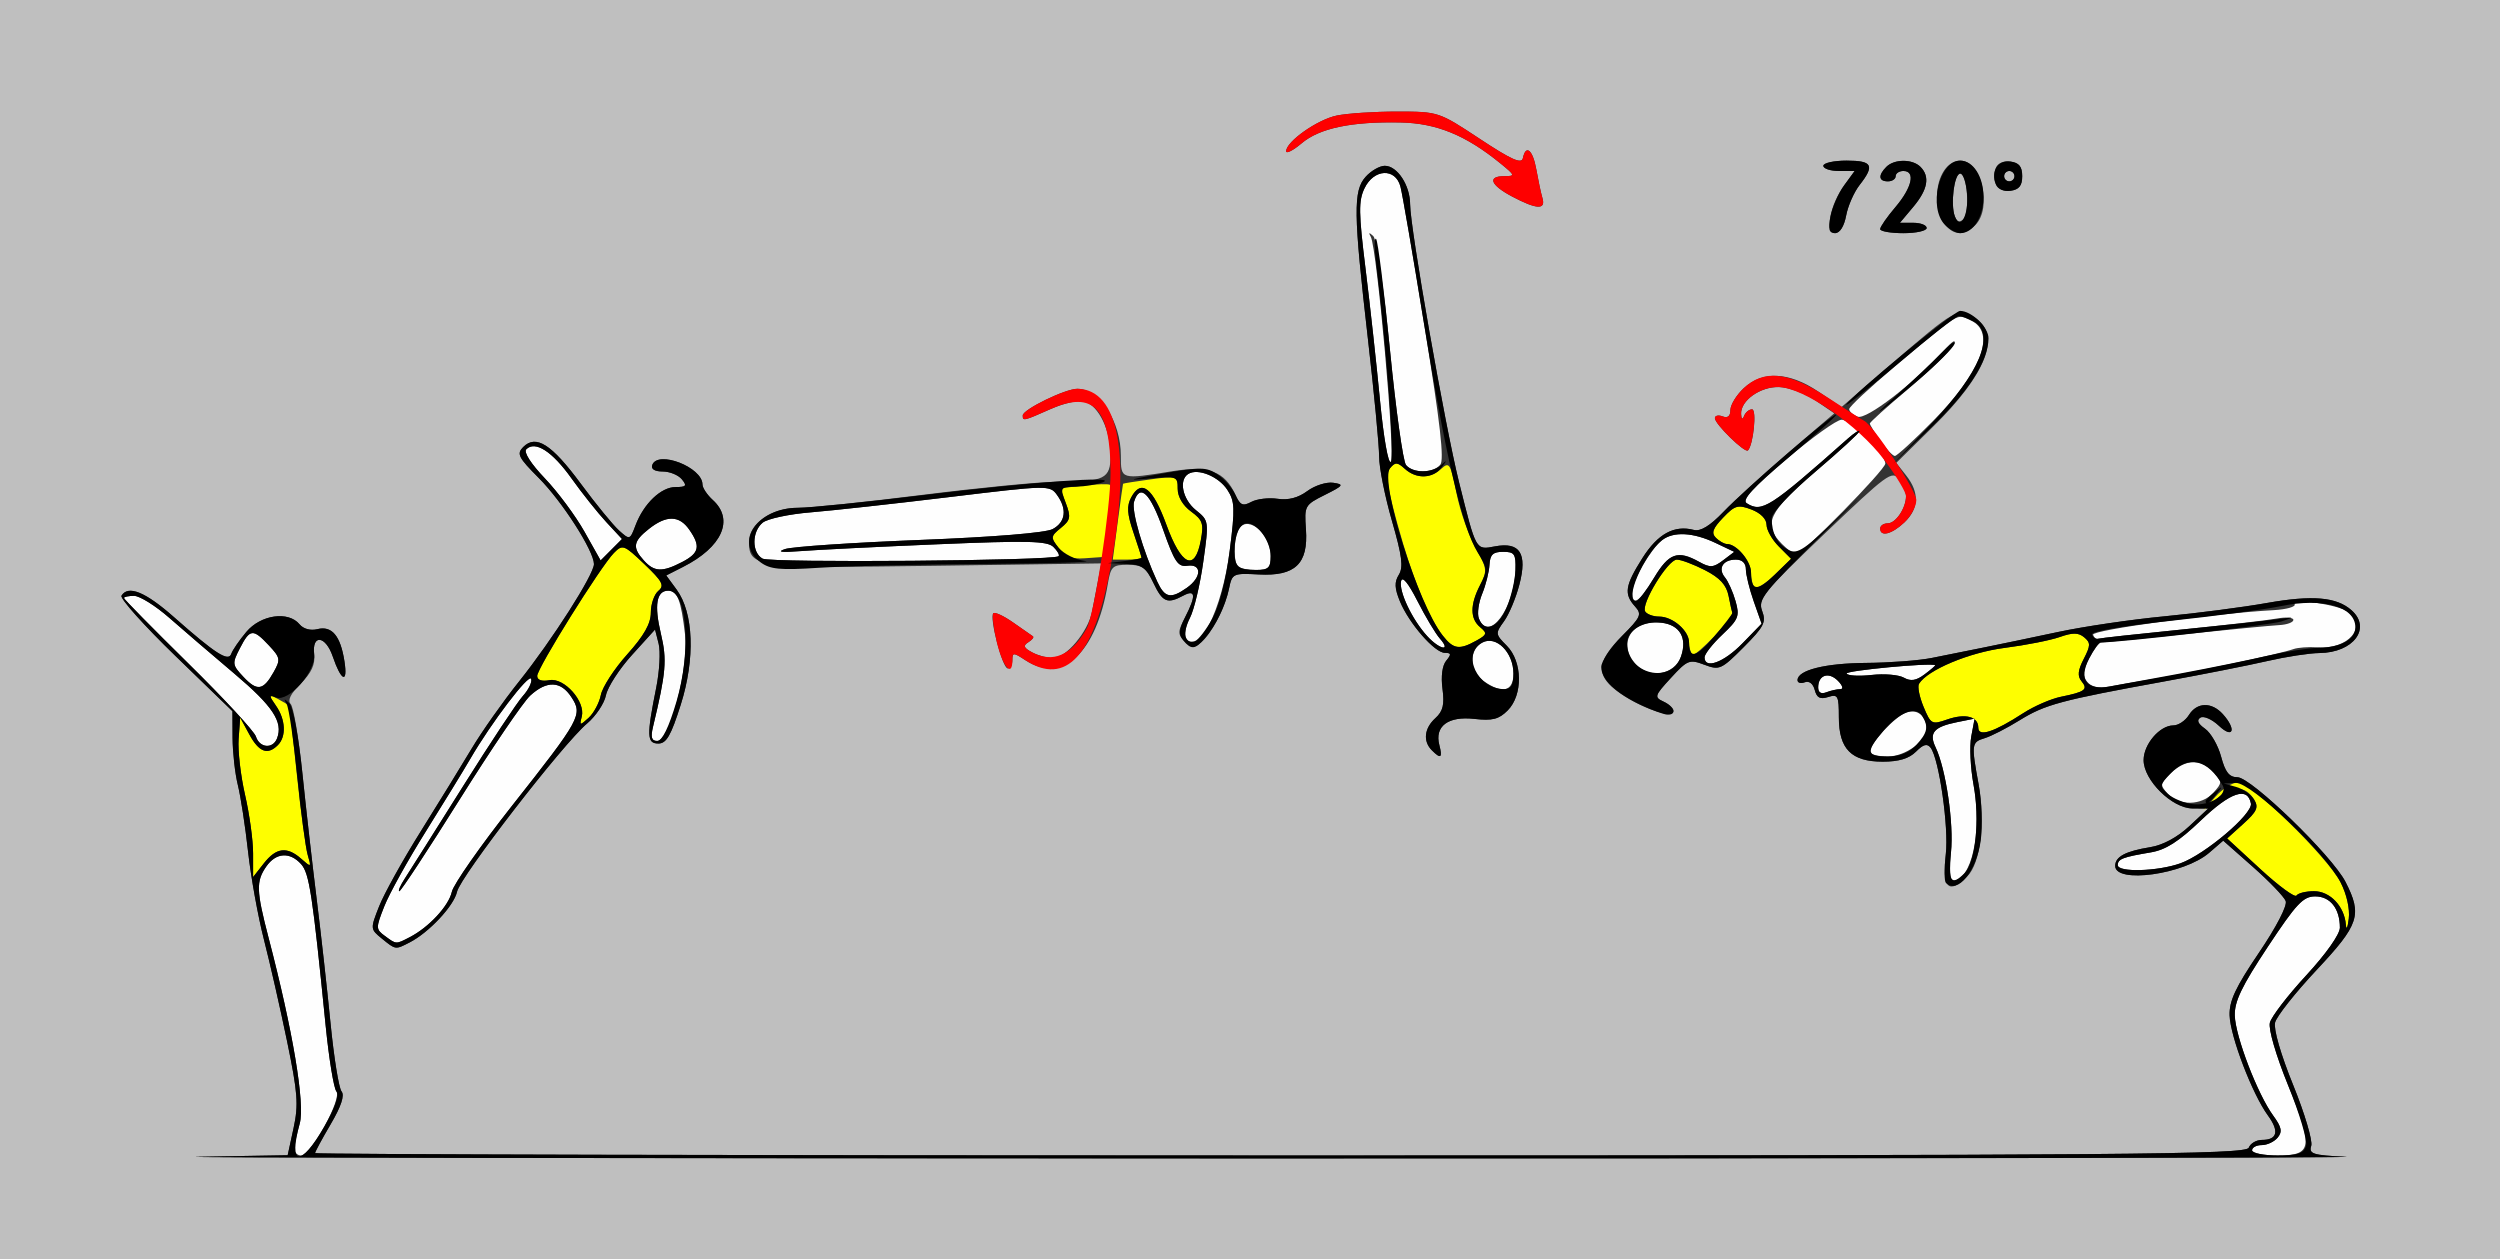 <?xml version="1.0" encoding="UTF-8" standalone="no"?>
<!-- Created with Inkscape (http://www.inkscape.org/) -->

<svg
   xmlns:dc="http://purl.org/dc/elements/1.1/"
   xmlns:cc="http://creativecommons.org/ns#"
   xmlns:rdf="http://www.w3.org/1999/02/22-rdf-syntax-ns#"
   xmlns:svg="http://www.w3.org/2000/svg"
   xmlns="http://www.w3.org/2000/svg"
   xmlns:sodipodi="http://sodipodi.sourceforge.net/DTD/sodipodi-0.dtd"
   xmlns:inkscape="http://www.inkscape.org/namespaces/inkscape"
   id="svg3336"
   version="1.1"
   inkscape:version="0.91 r13725"
   width="452.336"
   height="227.812"
   viewBox="0 0 452.336 227.812"
   sodipodi:docname="fx530102.svg">
  <rect x="0" y="0" width="452.336" height="227.812" fill="#333333" stroke="none"/>
  <defs
     id="defs3340" />
  <sodipodi:namedview
     pagecolor="#ffffff"
     bordercolor="#666666"
     borderopacity="1"
     objecttolerance="10"
     gridtolerance="10"
     guidetolerance="10"
     inkscape:pageopacity="0"
     inkscape:pageshadow="2"
     inkscape:window-width="640"
     inkscape:window-height="480"
     id="namedview3338"
     showgrid="false"
     inkscape:zoom="2.7634297"
     inkscape:cx="226.16823"
     inkscape:cy="113.90625"
     inkscape:window-x="0"
     inkscape:window-y="0"
     inkscape:window-maximized="0"
     inkscape:current-layer="svg3336" />
  <g
     id="g3346">
    <path
       style="fill:#fefefe"
       d="m 53.276,207.891 c 0.003,-0.645 0.433,-2.715 0.955,-4.601 0.982,-3.548 -1.235,-16.775 -5.632,-33.602 -2.232,-8.54 -2.286,-10.236 -0.415,-12.916 1.753,-2.51 4.26,-2.679 6.295,-0.424 1.488,1.65 2.064,5.438 4.447,29.278 0.593,5.93 1.464,11.256 1.935,11.837 1.056,1.3 -4.614,11.601 -6.385,11.601 -0.663,0 -1.203,-0.527 -1.2,-1.172 z M 407.477,208.125 c 0,-0.516 0.79,-0.938 1.755,-0.938 0.965,0 2.258,-0.608 2.872,-1.351 0.888,-1.073 0.723,-1.892 -0.805,-3.984 -2.831,-3.879 -6.843,-14.33 -6.948,-18.102 -0.071,-2.556 1.245,-5.3 5.956,-12.42 5.177,-7.824 6.413,-9.139 8.585,-9.141 2.729,-0.002 4.472,2.204 4.472,5.657 0,1.201 -2.49,4.73 -6.09,8.629 -3.349,3.629 -6.31,7.488 -6.58,8.577 -0.284,1.146 1.103,5.902 3.294,11.294 4.609,11.346 4.404,12.716 -1.902,12.716 -2.535,0 -4.61,-0.422 -4.61,-0.938 z M 69.65,169.352 c -1.668,-1.224 -1.672,-1.432 -0.11,-5.391 0.894,-2.265 4.262,-8.337 7.486,-13.493 3.223,-5.156 6.84,-11.062 8.038,-13.125 3.831,-6.599 10.686,-15.605 11.048,-14.514 0.193,0.58 -0.484,1.974 -1.505,3.097 -1.02,1.123 -5.898,8.485 -10.839,16.359 -4.941,7.874 -9.667,15.363 -10.502,16.641 -0.835,1.278 -1.29,2.324 -1.011,2.324 0.279,0 5.2,-7.488 10.937,-16.641 5.737,-9.152 11.468,-17.59 12.737,-18.75 3.02,-2.762 5.532,-2.67 7.454,0.273 2.084,3.191 1.7,3.894 -10.731,19.649 C 86.956,153 82.053,160.007 81.757,161.353 c -0.565,2.561 -4.155,6.429 -7.63,8.22 -2.534,1.306 -2.386,1.313 -4.477,-0.221 z M 353.001,154.228 c 0.536,-5.207 -0.915,-15.109 -2.785,-19.013 -1.255,-2.619 -0.318,-3.711 3.916,-4.56 l 3.139,-0.63 -0.603,3.225 c -0.332,1.774 -0.149,5.692 0.407,8.706 1.586,8.607 -0.338,17.418 -3.803,17.418 -0.44,0 -0.562,-2.316 -0.271,-5.147 z m 30.177,2.305 c 0,-1.109 0.91,-1.461 5.983,-2.31 2.691,-0.451 5.062,-1.965 9.048,-5.779 5.359,-5.128 8.461,-6.176 9.059,-3.062 0.359,1.872 -8.309,9.227 -12.75,10.819 -4.093,1.467 -11.339,1.679 -11.339,0.332 z m 9.025,-12.933 c -1.446,-1.603 -1.407,-1.843 0.616,-3.75 2.696,-2.541 5.45,-2.599 7.649,-0.162 1.632,1.809 1.632,1.941 0,3.75 -2.113,2.342 -6.226,2.422 -8.265,0.162 z m -53.885,-7.59 c 0,-1.514 4.68,-6.51 6.7,-7.153 1.903,-0.606 3.535,0.73 3.566,2.92 0.033,2.277 -3.858,5.099 -7.031,5.099 -1.779,0 -3.235,-0.39 -3.235,-0.866 z M 46.305,133.263 c -0.302,-0.955 -5.798,-6.899 -12.213,-13.208 -6.415,-6.309 -11.663,-11.645 -11.663,-11.857 0,-0.212 0.827,-0.386 1.838,-0.386 1.011,0 3.88,1.793 6.375,3.984 2.495,2.191 7.783,6.727 11.75,10.078 6.975,5.892 8.868,8.76 7.738,11.717 -0.752,1.967 -3.164,1.76 -3.825,-0.328 z m 71.853,-1.779 c 2.356,-9.813 2.549,-12.085 1.427,-16.796 -1.243,-5.215 -0.806,-7.814 1.314,-7.814 1.671,0 2.316,1.676 3.048,7.92 0.705,6.013 -2.758,19.268 -5.033,19.268 -1.027,0 -1.218,-0.653 -0.756,-2.578 z m 210.814,-7.11 c 0,-2.247 1.886,-2.885 3.561,-1.204 0.859,0.862 1.055,1.517 0.454,1.517 -0.582,0 -1.724,0.256 -2.537,0.569 -0.956,0.368 -1.478,0.056 -1.478,-0.882 z M 44.032,122.457 c -2.028,-2.166 -2.056,-2.395 -0.623,-5.174 1.818,-3.527 2.365,-3.581 5.237,-0.514 2.083,2.224 2.144,2.569 0.864,4.847 -1.874,3.334 -2.984,3.504 -5.478,0.841 z m 224.401,0.771 c -2.595,-1.823 -2.72,-5.629 -0.229,-6.967 2.505,-1.345 5.629,1.77 5.629,5.614 0,3.239 -2.001,3.741 -5.4,1.353 z m 109.228,0.162 c -0.909,-1.099 -0.839,-1.968 0.342,-4.26 0.817,-1.584 1.789,-2.881 2.162,-2.883 0.372,-0.002 7.196,-0.68 15.163,-1.507 7.967,-0.827 15.642,-1.564 17.054,-1.638 1.412,-0.074 2.569,-0.497 2.57,-0.941 9.4e-4,-0.444 -1.365,-0.552 -3.035,-0.24 -1.671,0.312 -9.484,1.214 -17.363,2.004 -7.879,0.79 -14.608,1.531 -14.953,1.647 -0.345,0.115 -0.745,-0.212 -0.889,-0.728 -0.239,-0.855 21.588,-3.828 32.639,-4.445 2.387,-0.133 4.109,-0.625 3.826,-1.093 -0.716,-1.184 8.156,0.125 9.73,1.435 3.396,2.827 -0.029,6.749 -5.576,6.383 -1.636,-0.108 -3.606,0.038 -4.377,0.324 -2.181,0.809 -18.482,4.283 -25.234,5.378 -3.341,0.542 -7.164,1.201 -8.496,1.465 -1.493,0.296 -2.859,-0.05 -3.563,-0.901 z m -33.197,-0.782 c -0.933,-0.524 -3.545,-0.743 -5.805,-0.488 -2.26,0.256 -4.305,0.146 -4.544,-0.243 -0.331,-0.537 15.344,-2.017 16.028,-1.514 0.078,0.058 -0.786,0.8 -1.92,1.651 -1.527,1.145 -2.502,1.299 -3.758,0.594 z m -48.483,-2.403 c -3.446,-3.82 -0.741,-8.18 4.673,-7.529 3.301,0.397 4.661,2.769 3.5,6.102 -1.159,3.326 -5.738,4.126 -8.173,1.427 z m 12.431,-1.267 c 0,-0.584 1.455,-2.438 3.234,-4.121 2.932,-2.774 3.154,-3.339 2.376,-6.061 -0.472,-1.651 -1.333,-3.575 -1.912,-4.276 -1.347,-1.628 -0.372,-3.231 1.966,-3.231 1.15,0 1.814,0.643 1.814,1.757 0,0.966 0.64,3.576 1.422,5.799 l 1.422,4.042 -3.481,3.576 c -3.349,3.441 -6.84,4.724 -6.84,2.514 z m -50.195,-3.861 c -2.707,-2.97 -5.121,-8.04 -4.716,-9.907 0.22,-1.012 1.282,0.27 2.967,3.579 1.444,2.836 3.273,5.895 4.065,6.797 2.14,2.438 -0.075,1.99 -2.316,-0.469 z m -43.683,0.311 c -0.325,-0.528 0.022,-2.149 0.772,-3.604 0.75,-1.454 1.832,-6.002 2.406,-10.106 1.037,-7.418 1.029,-7.472 -1.325,-9.372 -2.418,-1.951 -3.156,-5.459 -1.38,-6.56 1.733,-1.074 5.48,0.453 7.064,2.879 1.356,2.076 1.406,3.348 0.429,10.984 -1.381,10.8 -5.728,19.411 -7.967,15.778 z m 53.041,-3.497 c -0.325,-0.849 -0.054,-2.853 0.603,-4.453 0.657,-1.6 1.251,-3.963 1.321,-5.252 0.1,-1.841 0.628,-2.344 2.464,-2.344 2.067,0 2.325,0.379 2.233,3.281 -0.222,7.055 -4.904,13.256 -6.621,8.768 z m 27.756,-4.784 c 0.005,-1.987 3.324,-7.755 5.397,-9.375 2.054,-1.605 5.628,-1.419 9.673,0.503 l 3.391,1.612 -2.033,1.538 c -1.757,1.329 -2.344,1.365 -4.325,0.265 -3.872,-2.151 -5.459,-1.59 -8.15,2.879 -2.683,4.457 -3.958,5.288 -3.952,2.578 z m -85.944,-1.875 c -2.611,-5.637 -4.702,-12.856 -4.192,-14.469 1.068,-3.374 2.923,-1.579 5.265,5.094 2.042,5.819 2.671,6.755 4.374,6.504 2.665,-0.393 2.61,2.094 -0.088,3.99 -2.925,2.055 -3.992,1.833 -5.359,-1.119 z m -92.886,-3.824 c -2.126,-2.356 -1.95,-3.457 0.916,-5.718 3.176,-2.506 5.48,-2.462 7.298,0.141 2.093,2.997 1.816,4.244 -1.302,5.861 -3.591,1.863 -5.027,1.804 -6.911,-0.284 z M 223.988,102.5 c -0.778,-0.781 -0.81,-4.359 -0.056,-6.33 1.3,-3.398 5.975,0.084 5.975,4.45 0,2.125 -0.401,2.504 -2.648,2.504 -1.456,0 -2.928,-0.281 -3.271,-0.625 z m -86.012,-1.424 c -1.972,-1.107 -1.964,-4.857 0.014,-6.504 0.847,-0.705 4.737,-1.545 8.645,-1.866 3.908,-0.321 15.248,-1.571 25.201,-2.776 17.734,-2.148 18.122,-2.156 19.393,-0.413 1.883,2.583 1.592,4.946 -0.764,6.211 -1.262,0.677 -10.591,1.441 -24.065,1.969 -12.103,0.475 -23.056,1.214 -24.341,1.642 -1.597,0.533 -0.71,0.65 2.804,0.372 2.827,-0.224 13.972,-0.778 24.766,-1.233 16.34,-0.688 19.852,-0.607 20.972,0.482 0.74,0.719 1.161,1.475 0.935,1.68 -0.913,0.825 -52.122,1.242 -53.558,0.436 z m -32.233,-4.887 c -1.613,-2.867 -4.831,-7.2 -7.151,-9.629 -2.533,-2.652 -3.879,-4.757 -3.368,-5.269 1.604,-1.609 4.693,0.374 8.163,5.242 1.91,2.68 4.752,6.249 6.314,7.932 l 2.84,3.059 -1.933,1.939 -1.933,1.939 -2.933,-5.213 z M 322.43,98.438 c -3.542,-3.553 -2.486,-5.834 6.075,-13.125 4.369,-3.721 7.944,-7.004 7.944,-7.296 0,-0.292 -0.946,0.308 -2.103,1.333 -14.155,12.548 -15.561,13.447 -18.303,11.704 -0.908,-0.577 1.039,-2.738 7.168,-7.954 4.628,-3.939 9.128,-7.162 9.999,-7.162 1.688,0 7.911,6.244 7.911,7.938 0,1.112 -15.049,16.437 -16.141,16.437 -0.375,0 -1.523,-0.844 -2.551,-1.875 z M 254.397,84.137 c -0.535,-0.646 -1.84,-10.004 -2.9,-20.794 -1.11,-11.301 -2.39,-20.044 -3.018,-20.622 -0.788,-0.725 -0.914,-0.688 -0.455,0.13 1.112,1.982 4.487,39.847 3.628,40.708 -0.464,0.465 -1.31,-4.337 -1.963,-11.137 -0.632,-6.575 -1.809,-17.293 -2.616,-23.817 -1.25,-10.102 -1.279,-12.259 -0.193,-14.531 1.692,-3.541 5.592,-3.736 6.504,-0.325 0.345,1.289 2.336,12.867 4.426,25.728 2.778,17.097 3.527,23.714 2.786,24.609 -1.288,1.557 -4.93,1.586 -6.201,0.05 z m 85.854,-4.36 c -1.063,-1.498 -1.933,-2.915 -1.933,-3.15 0,-0.235 3.184,-3.102 7.077,-6.371 3.892,-3.269 7.513,-6.809 8.046,-7.866 0.582,-1.152 -0.1,-0.751 -1.703,1.001 -5.548,6.069 -14.055,12.602 -15.622,11.999 -0.845,-0.325 -1.537,-0.94 -1.537,-1.365 0,-0.425 3.68,-3.866 8.178,-7.645 12.147,-10.207 11.178,-9.617 13.813,-8.413 4.666,2.133 1.99,9.277 -6.818,18.205 -3.434,3.48 -6.541,6.328 -6.906,6.328 -0.364,0 -1.532,-1.225 -2.595,-2.723 z"
       id="path3356"
       inkscape:connector-curvature="0" />
    <path
       style="fill:#bfbfbf"
       d="M 0,113.906 0,0 l 226.168,0 226.168,0 0,113.906 0,113.906 -226.168,0 L 0,227.812 0,113.906 Z m 424.483,95.397 c -6.028,-0.287 -6.764,-0.518 -6.301,-1.983 0.289,-0.912 -1.178,-5.85 -3.259,-10.974 -2.254,-5.548 -3.581,-10.136 -3.281,-11.344 0.276,-1.116 3.658,-5.394 7.514,-9.506 7.72,-8.232 8.286,-9.956 5.231,-15.924 -2.432,-4.75 -17.091,-18.947 -19.564,-18.947 -1.478,0 -2.188,-0.895 -2.945,-3.716 -0.549,-2.044 -1.857,-4.32 -2.908,-5.058 -1.297,-0.911 -1.566,-1.556 -0.839,-2.008 0.59,-0.366 2.093,0.297 3.34,1.472 2.605,2.455 3.218,0.668 0.721,-2.101 -2.028,-2.248 -4.69,-2.179 -6.147,0.161 -0.642,1.031 -1.907,1.875 -2.812,1.875 -2.461,0 -5.383,3.411 -5.383,6.283 0,3.62 5.139,8.709 8.828,8.742 l 2.854,0.025 -3.429,3.199 c -2.136,1.993 -4.779,3.416 -7.009,3.775 -4.5,0.724 -6.384,1.724 -6.384,3.39 0,3.285 12.464,1.553 17.001,-2.362 l 2.545,-2.196 5.383,4.753 c 2.961,2.614 5.626,5.389 5.923,6.165 0.318,0.83 -1.681,4.692 -4.855,9.379 -4.215,6.225 -5.374,8.696 -5.297,11.298 0.112,3.802 4.109,14.253 6.928,18.116 2.101,2.878 1.723,4.433 -1.077,4.433 -1.014,0 -2.085,0.633 -2.381,1.406 -0.476,1.243 -20.807,1.406 -175.204,1.406 -96.067,-4e-5 -174.666,-0.192 -174.666,-0.428 0,-0.235 1.277,-2.6 2.837,-5.254 1.882,-3.202 2.54,-5.188 1.954,-5.901 -0.486,-0.591 -1.382,-6.136 -1.992,-12.324 -0.61,-6.188 -1.74,-16.312 -2.511,-22.5 -0.771,-6.188 -1.936,-16.445 -2.587,-22.794 -0.652,-6.349 -1.604,-11.965 -2.117,-12.48 -0.62,-0.622 -0.014,-1.856 1.809,-3.686 1.975,-1.981 2.658,-3.473 2.441,-5.333 -0.427,-3.658 2.069,-3.363 3.354,0.397 1.541,4.511 2.764,5.04 2.13,0.921 -0.715,-4.645 -2.279,-6.507 -4.908,-5.845 -1.237,0.312 -2.529,-0.04 -3.221,-0.877 -2.029,-2.453 -7.017,-1.738 -9.633,1.381 -1.282,1.528 -2.508,3.312 -2.724,3.965 -0.498,1.497 -2.863,-0.019 -10.353,-6.635 -5.187,-4.582 -8.295,-5.854 -9.506,-3.889 -0.307,0.498 4.084,5.405 9.758,10.904 l 10.316,9.998 0.022,4.799 c 0.012,2.64 0.441,6.487 0.953,8.549 0.512,2.062 1.345,7.491 1.851,12.063 0.506,4.572 1.8,11.744 2.877,15.938 1.077,4.193 2.961,12.476 4.187,18.405 1.928,9.32 2.086,11.445 1.166,15.682 l -1.064,4.9 -15.978,0.28 c -8.788,0.154 76.546,0.291 189.63,0.304 113.084,0.013 202.536,-0.122 198.782,-0.3 z M 74.127,170.513 c 3.499,-1.8 8.005,-6.624 8.567,-9.17 0.61,-2.765 19.127,-26.72 23.525,-30.432 1.588,-1.34 3.127,-3.643 3.421,-5.118 0.294,-1.475 2.412,-4.752 4.707,-7.284 l 4.172,-4.603 0.65,2.558 c 0.358,1.407 0.16,4.993 -0.439,7.969 -1.751,8.699 -1.698,10.098 0.389,10.098 1.455,0 2.284,-1.437 4.054,-7.031 2.64,-8.345 2.341,-16.614 -0.755,-20.831 l -1.872,-2.55 3.045,-1.544 c 7.082,-3.591 9.29,-8.557 5.381,-12.106 -1.028,-0.933 -1.869,-2.199 -1.869,-2.812 0,-3.117 -8.12,-6.258 -9.088,-3.516 -0.258,0.732 0.449,1.172 1.886,1.172 1.265,0 2.823,0.633 3.463,1.406 0.98,1.185 0.803,1.406 -1.125,1.406 -2.628,0 -5.766,2.996 -7.248,6.921 -1.009,2.671 -1.043,2.682 -2.986,0.938 -1.081,-0.97 -4.201,-4.787 -6.933,-8.481 -5.282,-7.142 -8.096,-8.932 -10.404,-6.617 -1.224,1.228 -0.895,1.882 2.831,5.62 4.236,4.249 9.953,13.17 9.969,15.556 0.013,1.876 -7.546,13.721 -13.559,21.247 -2.872,3.595 -6.736,9.068 -8.585,12.162 -1.849,3.094 -6.002,9.844 -9.228,15 -3.226,5.156 -6.599,11.233 -7.495,13.503 -1.616,4.096 -1.612,4.142 0.502,5.859 2.51,2.039 2.41,2.026 5.023,0.681 z M 355.973,158.54 c 2.361,-2.368 3.281,-9.829 2.041,-16.555 -1.358,-7.37 -1.315,-7.703 1.098,-8.428 1.157,-0.348 3.995,-1.804 6.308,-3.236 4.612,-2.855 7.456,-3.619 26.168,-7.024 6.939,-1.263 15.35,-2.928 18.692,-3.701 3.341,-0.772 7.558,-1.419 9.371,-1.437 6.166,-0.062 9.494,-4.497 5.815,-7.752 -2.708,-2.396 -7.077,-2.769 -15.312,-1.306 -4.3,0.764 -12.655,1.85 -18.566,2.415 -5.911,0.564 -14.533,1.834 -19.159,2.821 -4.626,0.987 -10.724,2.26 -13.551,2.828 -2.827,0.568 -7.033,1.414 -9.346,1.879 -2.313,0.465 -7.655,0.87 -11.872,0.901 -7.442,0.054 -12.427,1.306 -12.427,3.119 0,0.488 0.589,0.66 1.31,0.383 0.79,-0.304 1.506,0.247 1.804,1.39 0.37,1.421 0.977,1.74 2.429,1.278 1.764,-0.562 1.935,-0.238 1.935,3.666 0,5.746 2.26,8.032 7.944,8.032 2.911,0 4.762,-0.558 6.012,-1.812 1.338,-1.343 2.026,-1.525 2.653,-0.703 1.525,1.998 3.304,14.471 2.743,19.226 -0.728,6.168 0.504,7.434 3.91,4.017 z m -95.548,-23.739 c -0.888,-3.407 1.595,-5.262 6.326,-4.728 3.273,0.37 4.442,0.075 6.038,-1.526 2.791,-2.8 2.707,-8.839 -0.164,-11.719 -2.074,-2.08 -2.09,-2.221 -0.499,-4.41 0.904,-1.244 2.157,-4.233 2.784,-6.642 1.468,-5.637 0.108,-7.77 -4.414,-6.919 -3.52,0.662 -3.377,0.919 -6.519,-11.669 -2.533,-10.148 -8.836,-45.96 -8.836,-50.205 0,-3.444 -2.322,-6.983 -4.581,-6.983 -0.919,0 -2.472,0.888 -3.452,1.973 -2.285,2.532 -2.232,6.475 0.392,29.335 1.118,9.743 2.033,19.335 2.033,21.314 0,1.979 1.043,7.21 2.318,11.624 1.832,6.343 2.093,8.387 1.244,9.75 -0.824,1.324 -0.776,2.447 0.207,4.829 1.644,3.983 6.289,9.299 8.124,9.299 1.16,0 1.205,0.259 0.249,1.415 -0.72,0.87 -0.981,2.835 -0.678,5.099 0.381,2.85 0.091,4.048 -1.28,5.293 -2.025,1.838 -2.286,4.178 -0.651,5.819 1.628,1.633 1.97,1.393 1.359,-0.95 z m 42.379,-6.219 c 0,-0.437 -0.819,-1.175 -1.819,-1.641 -1.71,-0.796 -1.629,-1.053 1.356,-4.298 2.982,-3.242 3.349,-3.386 6.037,-2.368 2.721,1.03 3.07,0.874 7.099,-3.168 3.72,-3.732 4.13,-4.535 3.357,-6.576 -0.815,-2.15 0.035,-3.201 11.284,-13.954 11.369,-10.867 12.25,-11.513 13.454,-9.861 0.709,0.972 1.289,2.348 1.289,3.057 0,2.158 -1.853,4.915 -3.304,4.915 -0.753,0 -1.369,0.422 -1.369,0.938 0,1.576 2.099,1.048 4.379,-1.101 2.64,-2.488 2.759,-5.386 0.348,-8.461 l -1.815,-2.315 6.592,-6.484 c 9.709,-9.55 12.465,-16.619 7.7,-19.752 -3.022,-1.986 -3.538,-1.699 -15.485,8.616 l -8.728,7.536 -4.196,-2.827 c -5.313,-3.58 -10.103,-3.784 -13.508,-0.575 -1.314,1.238 -2.389,3.008 -2.389,3.934 0,1.11 -0.477,1.499 -1.402,1.143 -0.771,-0.297 -1.402,-0.152 -1.402,0.323 0,1.074 5.443,6.381 5.982,5.832 0.991,-1.008 1.632,-7.432 0.742,-7.432 -0.528,0 -1.173,0.527 -1.432,1.172 -0.305,0.759 -0.497,0.646 -0.545,-0.323 -0.12,-2.441 3.459,-4.976 6.889,-4.878 1.726,0.049 4.675,1.137 6.554,2.418 l 3.416,2.329 -8.233,7.048 c -4.528,3.876 -9.847,8.728 -11.82,10.782 -2.45,2.55 -4.149,3.587 -5.359,3.27 -3.55,-0.931 -6.527,0.703 -9.316,5.113 -3.135,4.959 -3.368,6.474 -1.34,8.722 1.297,1.438 1.087,1.921 -2.336,5.354 -4.192,4.205 -4.683,6.618 -1.867,9.174 3.515,3.191 11.189,6.167 11.189,4.338 z m -119.626,-9.157 c 0,-1.394 0.183,-1.394 2.304,0 6.716,4.414 12.858,-1.223 14.95,-13.72 0.54,-3.225 0.841,-3.516 3.644,-3.516 2.572,0 3.302,0.519 4.615,3.281 1.659,3.491 2.512,3.856 5.39,2.311 2.268,-1.217 2.365,-0.018 0.322,3.946 -1.338,2.595 -1.343,3.026 -0.047,4.326 1.212,1.216 1.677,1.245 2.949,0.186 1.94,-1.615 4.344,-6.248 5.077,-9.787 0.555,-2.677 0.732,-2.76 5.385,-2.512 6.586,0.351 8.968,-1.929 8.525,-8.157 -0.304,-4.276 -0.226,-4.418 3.427,-6.242 3.379,-1.688 3.524,-1.898 1.508,-2.191 -1.227,-0.178 -3.338,0.498 -4.692,1.502 -1.648,1.223 -3.424,1.684 -5.373,1.398 -1.601,-0.236 -3.74,0.017 -4.754,0.561 -1.538,0.826 -2.014,0.616 -2.869,-1.266 -1.942,-4.276 -4.858,-5.359 -11.517,-4.275 -9.268,1.509 -9.219,1.523 -9.219,-2.814 0,-6.162 -3.808,-12.043 -7.842,-12.111 -2.143,-0.036 -9.915,3.745 -9.915,4.824 0,1.056 0.115,1.029 5.047,-1.159 2.465,-1.094 5.153,-1.674 6.204,-1.34 2.524,0.803 4.637,5.214 4.637,9.677 0,4.319 -0.998,4.81 -9.816,4.831 -3.086,0.007 -13.977,1.067 -24.203,2.357 -10.226,1.289 -20.367,2.344 -22.535,2.344 -4.75,0 -8.866,2.836 -8.866,6.109 0,4.684 1.28,4.851 33.723,4.383 l 30.032,-0.433 -0.569,2.939 c -0.313,1.616 -0.815,4.215 -1.116,5.774 -0.706,3.66 -4.703,8.415 -7.075,8.415 -1.016,0 -2.718,-0.467 -3.781,-1.038 -1.519,-0.816 -1.662,-1.207 -0.667,-1.824 0.697,-0.432 1.069,-0.916 0.827,-1.074 -0.242,-0.159 -1.84,-1.273 -3.551,-2.477 -1.711,-1.204 -3.335,-1.963 -3.61,-1.688 -0.761,0.763 1.648,9.977 2.608,9.977 0.463,0 0.841,-0.681 0.841,-1.514 z M 334.033,39.001 c 0.328,-1.752 1.426,-4.245 2.44,-5.538 2.773,-3.536 2.31,-4.4 -2.361,-4.4 -2.313,0 -4.206,0.422 -4.206,0.938 0,0.516 1.274,0.938 2.832,0.938 l 2.832,0 -1.884,2.578 c -2.579,3.529 -3.566,8.672 -1.663,8.672 0.869,0 1.645,-1.229 2.011,-3.186 z M 348.598,41.25 c 0,-0.516 -1.089,-0.938 -2.42,-0.938 l -2.42,0 2.42,-2.884 c 2.631,-3.136 3.051,-5.482 1.298,-7.241 -1.442,-1.446 -4.727,-1.446 -6.168,0 -1.526,1.531 -1.41,2.625 0.28,2.625 0.771,0 1.402,-0.422 1.402,-0.938 0,-0.516 0.631,-0.938 1.402,-0.938 2.227,0 1.565,3.001 -1.44,6.527 -1.521,1.785 -2.766,3.578 -2.766,3.984 0,0.406 1.893,0.739 4.206,0.739 2.313,0 4.206,-0.422 4.206,-0.938 z m 8.812,-0.536 c 3.104,-3.113 1.098,-11.652 -2.737,-11.652 -2.349,0 -4.206,2.897 -4.206,6.562 0,3.665 1.857,6.562 4.206,6.562 0.698,0 1.929,-0.663 2.737,-1.473 z m -3.707,-1.562 c -0.823,-2.15 -0.122,-7.746 0.97,-7.746 1.282,0 1.761,7.046 0.562,8.249 -0.667,0.669 -1.143,0.513 -1.531,-0.503 z m -74.618,-3.293 c -0.264,-0.902 -0.76,-3.223 -1.102,-5.156 -0.634,-3.59 -1.904,-4.666 -2.447,-2.074 -0.23,1.095 -2.1,0.254 -7.779,-3.498 -7.45,-4.922 -7.503,-4.939 -14.953,-4.944 -4.112,-0.003 -9.041,0.322 -10.954,0.723 -3.505,0.733 -9.14,4.707 -9.14,6.445 0,0.516 1.264,-0.129 2.808,-1.433 3.239,-2.734 8.992,-3.943 17.898,-3.762 6.511,0.133 11.82,2.311 18.079,7.418 2.654,2.165 2.691,2.288 0.701,2.293 -3.147,0.007 -2.541,1.603 1.402,3.691 4.422,2.341 6.112,2.433 5.487,0.298 z M 365.888,31.875 c 0,-1.718 -0.562,-2.424 -2.107,-2.644 -1.264,-0.18 -2.332,0.289 -2.67,1.172 -0.931,2.433 0.374,4.443 2.67,4.116 1.545,-0.22 2.107,-0.926 2.107,-2.644 z m -3.271,0 c 0,-0.516 0.421,-0.938 0.935,-0.938 0.514,0 0.935,0.422 0.935,0.938 0,0.516 -0.421,0.938 -0.935,0.938 -0.514,0 -0.935,-0.422 -0.935,-0.938 z"
       id="path3354"
       inkscape:connector-curvature="0" />
    <path
       style="fill:#fefe00"
       d="m 424.449,167.318 c -0.262,-3.334 -2.855,-6.068 -5.755,-6.068 -1.483,0 -2.914,0.354 -3.18,0.786 -0.266,0.432 -3.199,-1.715 -6.517,-4.773 l -6.032,-5.559 2.957,-2.674 c 2.451,-2.216 2.78,-2.964 1.922,-4.368 -1.552,-2.54 -3.98,-2.59 -6.759,-0.138 l -2.487,2.194 2.266,-2.578 c 1.246,-1.418 3.082,-2.578 4.079,-2.578 2.37,0 16.205,13.5 18.566,18.116 1.094,2.139 1.683,4.785 1.461,6.562 -0.204,1.638 -0.439,2.123 -0.521,1.077 z M 45.794,154.403 c 0,-2.358 -0.652,-7.109 -1.45,-10.558 -0.797,-3.449 -1.323,-8.01 -1.168,-10.136 l 0.282,-3.865 1.66,3.047 c 1.748,3.209 3.303,3.788 5.163,1.922 1.567,-1.572 1.397,-4.626 -0.402,-7.202 -1.478,-2.117 -1.464,-2.15 0.467,-1.113 1.095,0.588 2.013,1.159 2.041,1.27 0.028,0.111 0.623,5.686 1.323,12.389 0.7,6.703 1.585,13.242 1.966,14.531 0.673,2.275 0.639,2.296 -1.163,0.703 -2.587,-2.287 -4.523,-2.05 -6.781,0.83 l -1.937,2.47 0,-4.287 z M 357.944,131.666 c 0,-2.029 -2.334,-2.639 -5.655,-1.477 -2.752,0.962 -2.933,0.864 -4.247,-2.289 -0.755,-1.812 -1.127,-3.693 -0.827,-4.18 1.546,-2.51 9.086,-5.67 15.492,-6.494 3.806,-0.489 8.295,-1.375 9.976,-1.969 2.342,-0.827 3.374,-0.815 4.415,0.051 1.185,0.987 1.175,1.484 -0.078,3.916 -1.069,2.073 -1.17,3.107 -0.397,4.041 1.226,1.482 0.651,1.915 -3.725,2.804 -1.799,0.366 -4.864,1.697 -6.811,2.959 -5.332,3.457 -8.143,4.367 -8.143,2.638 z m -252.682,-2.006 c 0.711,-2.727 -3.184,-7.107 -5.863,-6.593 -1.381,0.265 -2.203,-0.023 -2.203,-0.771 0,-1.41 11.491,-19.829 13.879,-22.245 1.578,-1.597 1.812,-1.511 5.524,2.031 3.28,3.13 3.667,3.872 2.517,4.829 -0.747,0.622 -1.359,2.389 -1.359,3.925 0,1.997 -1.216,4.151 -4.262,7.549 -2.344,2.615 -4.495,5.925 -4.78,7.355 -0.285,1.43 -1.282,3.294 -2.215,4.141 -1.585,1.439 -1.667,1.424 -1.238,-0.222 z m 200.962,-11.229 c -0.339,-0.34 -0.617,-1.327 -0.617,-2.192 0,-2.114 -2.955,-4.677 -5.392,-4.677 -1.086,0 -2.23,-0.416 -2.544,-0.924 -0.813,-1.319 4.108,-9.388 5.725,-9.388 0.743,0 3.029,0.859 5.082,1.91 2.719,1.392 3.88,2.657 4.281,4.665 0.302,1.515 0.604,2.892 0.671,3.058 0.313,0.781 -6.665,8.091 -7.206,7.548 z m -45.175,-3.42 c -2.631,-3.362 -5.557,-10.564 -8.207,-20.203 -1.871,-6.805 -2.17,-9.082 -1.326,-10.102 0.931,-1.126 1.317,-1.109 2.664,0.114 2.009,1.824 4.585,1.824 6.595,-0.001 1.455,-1.321 1.668,-0.978 2.764,4.453 0.654,3.236 2.199,7.671 3.435,9.854 2.108,3.726 2.159,4.142 0.814,6.75 -1.83,3.55 -1.82,6.072 0.032,7.613 1.306,1.087 1.229,1.351 -0.701,2.425 -3.086,1.717 -4.141,1.56 -6.07,-0.904 z m 56.413,-8.745 c -0.352,-0.353 -0.639,-1.56 -0.639,-2.684 0,-2.04 -2.611,-5.145 -4.326,-5.145 -0.499,0 -1.411,-0.505 -2.027,-1.123 -0.869,-0.872 -0.582,-1.685 1.286,-3.642 2.146,-2.247 2.701,-2.407 5.138,-1.484 1.646,0.623 2.732,1.715 2.732,2.747 0,0.942 1,2.715 2.222,3.941 l 2.222,2.229 -2.984,2.901 c -1.641,1.596 -3.272,2.613 -3.624,2.26 z M 191.493,99.175 c -1.399,-1.931 -1.369,-2.172 0.467,-3.664 1.711,-1.391 1.83,-1.957 0.919,-4.383 l -1.046,-2.786 4.317,-0.492 c 2.375,-0.27 4.489,-0.322 4.699,-0.116 0.21,0.207 -2.2e-4,3.227 -0.467,6.712 l -0.849,6.336 -3.271,0.23 c -2.463,0.173 -3.641,-0.281 -4.769,-1.837 z m 10.741,-4.722 c 0.492,-3.738 0.926,-6.855 0.965,-6.925 0.039,-0.071 2.28,-0.427 4.978,-0.791 4.791,-0.647 4.907,-0.608 4.907,1.691 0,1.45 0.926,3.031 2.414,4.118 2.112,1.544 2.333,2.198 1.765,5.234 -1.07,5.722 -3.507,4.604 -6.231,-2.858 -2.45,-6.71 -4.543,-8.327 -6.363,-4.915 -0.827,1.55 -0.737,2.959 0.404,6.317 0.808,2.378 1.468,4.459 1.468,4.625 0,0.166 -1.17,0.302 -2.601,0.302 l -2.601,0 0.894,-6.797 z"
       id="path3352"
       inkscape:connector-curvature="0" />
    <path
       style="fill:#fe0000"
       d="m 180.362,116.199 c -0.623,-2.606 -0.908,-4.963 -0.634,-5.239 0.275,-0.275 1.899,0.484 3.61,1.688 1.711,1.204 3.309,2.319 3.551,2.477 0.242,0.159 -0.13,0.642 -0.827,1.074 -0.996,0.617 -0.853,1.008 0.667,1.824 3.768,2.023 7.161,0.546 9.886,-4.301 1.372,-2.44 4.321,-21.667 4.321,-28.169 0,-11.668 -3.107,-14.978 -10.841,-11.546 -4.931,2.188 -5.047,2.215 -5.047,1.159 0,-1.079 7.772,-4.86 9.915,-4.824 7.474,0.126 9.686,12.037 5.987,32.233 -2.945,16.082 -8.097,21.693 -15.468,16.848 -2.121,-1.394 -2.304,-1.394 -2.304,0 0,3.262 -1.742,1.268 -2.816,-3.224 z M 340.187,95.625 c 0,-0.516 0.616,-0.938 1.369,-0.938 1.455,0 3.304,-2.76 3.304,-4.931 0,-0.717 -1.787,-3.682 -3.972,-6.588 -4.702,-6.255 -14.502,-13.008 -19.065,-13.138 -3.338,-0.095 -6.915,2.474 -6.796,4.881 0.048,0.969 0.24,1.083 0.545,0.323 0.259,-0.645 0.904,-1.172 1.432,-1.172 0.89,0 0.248,6.424 -0.742,7.432 -0.539,0.548 -5.982,-4.758 -5.982,-5.832 0,-0.474 0.631,-0.62 1.402,-0.323 0.925,0.356 1.402,-0.032 1.402,-1.143 0,-0.925 1.075,-2.695 2.389,-3.934 3.709,-3.495 8.094,-3.009 15.27,1.693 3.287,2.154 6.233,4.036 6.546,4.183 1.637,0.768 9.44,12.624 9.44,14.342 0,1.102 -0.973,2.922 -2.163,4.043 -2.28,2.149 -4.379,2.677 -4.379,1.101 z M 273.598,35.561 c -3.943,-2.088 -4.549,-3.684 -1.402,-3.691 1.99,-0.004 1.953,-0.127 -0.701,-2.293 -6.259,-5.107 -11.568,-7.285 -18.079,-7.418 -8.906,-0.182 -14.659,1.028 -17.898,3.762 -1.544,1.304 -2.808,1.948 -2.808,1.433 0,-1.738 5.635,-5.711 9.14,-6.445 1.912,-0.4 6.842,-0.725 10.954,-0.723 7.45,0.005 7.503,0.023 14.953,4.944 5.679,3.751 7.549,4.593 7.779,3.498 0.543,-2.592 1.813,-1.516 2.447,2.074 0.342,1.934 0.837,4.254 1.102,5.156 0.625,2.135 -1.065,2.043 -5.487,-0.298 z"
       id="path3350"
       inkscape:connector-curvature="0" />
    <path
       style="fill:#000000"
       d="m 36.071,209.299 15.978,-0.28 1.064,-4.9 c 0.92,-4.236 0.762,-6.361 -1.166,-15.682 -1.226,-5.93 -3.11,-14.212 -4.187,-18.405 -1.077,-4.193 -2.371,-11.365 -2.877,-15.938 -0.506,-4.572 -1.339,-10.001 -1.851,-12.063 -0.512,-2.062 -0.941,-5.91 -0.953,-8.549 l -0.022,-4.799 -10.316,-9.998 C 26.066,113.186 21.675,108.279 21.982,107.781 c 1.21,-1.964 4.319,-0.693 9.506,3.889 7.49,6.616 9.855,8.132 10.353,6.635 0.217,-0.653 1.443,-2.437 2.724,-3.965 2.616,-3.118 7.604,-3.833 9.633,-1.381 0.693,0.837 1.984,1.189 3.221,0.877 2.629,-0.662 4.192,1.2 4.908,5.845 0.634,4.119 -0.589,3.59 -2.13,-0.921 -1.285,-3.76 -3.78,-4.055 -3.354,-0.397 0.362,3.105 -4.594,8.726 -6.908,7.835 -1.267,-0.488 -1.264,-0.317 0.02,1.522 1.729,2.476 1.869,5.542 0.325,7.092 -1.86,1.866 -3.415,1.287 -5.163,-1.922 l -1.66,-3.047 -0.282,3.865 c -0.155,2.126 0.371,6.687 1.168,10.136 0.797,3.449 1.45,8.2 1.45,10.558 l 0,4.287 1.937,-2.47 c 2.258,-2.88 4.194,-3.116 6.781,-0.83 1.802,1.593 1.836,1.572 1.163,-0.703 -0.381,-1.289 -1.228,-7.665 -1.882,-14.168 -0.654,-6.504 -1.521,-12.41 -1.927,-13.125 -0.579,-1.02 -0.48,-1.06 0.46,-0.188 0.701,0.65 1.691,5.906 2.384,12.656 0.652,6.349 1.816,16.607 2.587,22.794 0.771,6.188 1.901,16.312 2.511,22.5 0.61,6.188 1.506,11.733 1.992,12.324 0.586,0.712 -0.072,2.699 -1.954,5.901 -1.56,2.655 -2.837,5.019 -2.837,5.254 0,0.235 78.6,0.427 174.666,0.427 154.397,0 174.729,-0.163 175.204,-1.406 0.296,-0.773 1.367,-1.406 2.381,-1.406 2.8,0 3.178,-1.555 1.077,-4.433 -2.82,-3.863 -6.817,-14.314 -6.928,-18.116 -0.076,-2.602 1.082,-5.073 5.297,-11.298 3.174,-4.687 5.173,-8.549 4.855,-9.379 -0.297,-0.776 -2.962,-3.55 -5.923,-6.165 l -5.383,-4.753 -2.545,2.196 c -4.537,3.915 -17.001,5.647 -17.001,2.362 0,-1.666 1.883,-2.666 6.384,-3.39 2.23,-0.359 4.873,-1.782 7.009,-3.775 l 3.429,-3.199 -2.854,-0.025 c -3.689,-0.033 -8.828,-5.121 -8.828,-8.742 0,-2.873 2.922,-6.283 5.383,-6.283 0.904,0 2.17,-0.844 2.812,-1.875 1.456,-2.339 4.118,-2.409 6.147,-0.161 2.498,2.769 1.885,4.556 -0.721,2.101 -1.247,-1.175 -2.75,-1.837 -3.34,-1.472 -0.728,0.451 -0.458,1.097 0.839,2.008 1.051,0.738 2.36,3.015 2.908,5.058 0.757,2.82 1.467,3.716 2.945,3.716 2.473,0 17.133,14.197 19.564,18.947 3.055,5.968 2.489,7.692 -5.231,15.924 -3.856,4.112 -7.238,8.39 -7.514,9.506 -0.299,1.209 1.027,5.796 3.281,11.344 2.081,5.123 3.548,10.061 3.259,10.974 -0.463,1.465 0.273,1.697 6.301,1.983 3.754,0.178 -85.698,0.314 -198.782,0.3 C 112.617,209.59 27.283,209.453 36.071,209.299 Z m 22.629,-5.509 c 1.952,-3.409 2.716,-5.646 2.161,-6.328 -0.472,-0.581 -1.343,-5.907 -1.935,-11.837 -2.383,-23.84 -2.959,-27.628 -4.447,-29.278 -2.035,-2.255 -4.542,-2.086 -6.295,0.424 -1.872,2.681 -1.817,4.376 0.415,12.916 4.398,16.827 6.615,30.054 5.632,33.602 -2.124,7.672 0.213,7.934 4.469,0.501 z m 358.535,3.572 c 0.299,-0.947 -1.14,-5.831 -3.246,-11.016 -2.19,-5.392 -3.577,-10.148 -3.294,-11.294 0.27,-1.089 3.23,-4.948 6.58,-8.577 3.599,-3.9 6.09,-7.429 6.09,-8.629 0,-3.453 -1.744,-5.658 -4.472,-5.657 -2.172,9.4e-4 -3.407,1.316 -8.585,9.141 -4.711,7.12 -6.027,9.864 -5.956,12.42 0.105,3.772 4.116,14.224 6.948,18.102 1.527,2.092 1.693,2.911 0.805,3.984 -0.615,0.743 -1.907,1.351 -2.872,1.351 -0.965,0 -1.755,0.422 -1.755,0.938 0,0.516 2.074,0.938 4.61,0.938 3.632,0 4.724,-0.361 5.148,-1.701 z m 6.274,-47.683 c -2.714,-5.307 -16.214,-18.139 -18.962,-18.022 l -2.21,0.093 2.248,0.631 c 1.236,0.347 2.708,1.384 3.271,2.304 0.842,1.377 0.501,2.145 -1.934,4.346 l -2.957,2.674 6.032,5.559 c 3.318,3.058 6.25,5.205 6.517,4.773 0.266,-0.432 1.698,-0.786 3.18,-0.786 2.9,0 5.492,2.734 5.755,6.068 0.082,1.045 0.317,0.561 0.521,-1.077 0.222,-1.777 -0.367,-4.423 -1.461,-6.562 z m -28.992,-3.478 c 4.441,-1.592 13.109,-8.947 12.75,-10.819 -0.598,-3.114 -3.7,-2.066 -9.059,3.062 -3.986,3.814 -6.357,5.328 -9.048,5.779 -5.072,0.85 -5.983,1.201 -5.983,2.31 0,1.347 7.246,1.135 11.339,-0.332 z m 7.655,-14.06 c -2.68,-4.775 -6.276,-5.586 -9.5,-2.143 -1.948,2.08 -1.967,2.257 -0.397,3.672 0.908,0.817 2.912,1.64 4.454,1.828 3.054,0.372 6.384,-1.681 5.443,-3.357 z m -3.107,2.818 c 0,-0.195 0.736,-0.933 1.636,-1.641 1.482,-1.166 1.515,-1.133 0.353,0.354 -1.221,1.562 -1.988,2.058 -1.988,1.287 z M 50.13,133.592 c 1.131,-2.957 -0.763,-5.824 -7.738,-11.717 -3.967,-3.352 -9.255,-7.887 -11.75,-10.078 -2.495,-2.191 -5.364,-3.984 -6.375,-3.984 -1.011,0 -1.838,0.174 -1.838,0.386 0,0.212 5.248,5.548 11.663,11.857 6.415,6.309 11.91,12.253 12.213,13.208 0.661,2.088 3.072,2.295 3.825,0.328 z m -0.621,-11.976 c 1.28,-2.278 1.219,-2.623 -0.864,-4.847 -2.872,-3.067 -3.419,-3.013 -5.237,0.514 -1.433,2.779 -1.405,3.008 0.623,5.174 2.494,2.663 3.604,2.492 5.478,-0.841 z m 19.594,48.215 c -2.115,-1.718 -2.119,-1.764 -0.502,-5.859 0.896,-2.27 4.269,-8.347 7.495,-13.503 3.226,-5.156 7.379,-11.906 9.228,-15 1.849,-3.094 5.712,-8.567 8.585,-12.162 6.013,-7.526 13.572,-19.371 13.559,-21.247 -0.016,-2.386 -5.733,-11.307 -9.969,-15.556 -3.726,-3.738 -4.055,-4.392 -2.831,-5.62 2.308,-2.315 5.122,-0.525 10.404,6.617 2.732,3.694 5.852,7.511 6.933,8.481 1.944,1.745 1.977,1.734 2.986,-0.938 1.482,-3.924 4.62,-6.921 7.248,-6.921 1.928,0 2.105,-0.221 1.125,-1.406 -0.64,-0.773 -2.198,-1.406 -3.463,-1.406 -1.437,0 -2.145,-0.439 -1.886,-1.172 0.968,-2.742 9.088,0.399 9.088,3.516 0,0.614 0.841,1.879 1.869,2.812 3.909,3.548 1.701,8.515 -5.381,12.106 l -3.045,1.544 1.872,2.55 c 3.095,4.218 3.395,12.486 0.755,20.831 -1.77,5.594 -2.598,7.031 -4.054,7.031 -2.087,0 -2.141,-1.399 -0.389,-10.098 0.599,-2.976 0.797,-6.562 0.439,-7.969 l -0.65,-2.558 -4.172,4.603 c -2.295,2.532 -4.413,5.809 -4.707,7.284 -0.294,1.475 -1.833,3.778 -3.421,5.118 -4.398,3.712 -22.915,27.666 -23.525,30.432 -0.561,2.546 -5.068,7.37 -8.567,9.17 -2.613,1.344 -2.513,1.358 -5.023,-0.681 z m 5.023,-0.258 c 3.475,-1.791 7.065,-5.659 7.63,-8.22 0.297,-1.345 5.199,-8.353 10.895,-15.571 12.43,-15.755 12.815,-16.458 10.731,-19.649 -1.922,-2.943 -4.433,-3.035 -7.454,-0.273 -1.269,1.16 -7.001,9.598 -12.737,18.75 -5.737,9.152 -10.658,16.641 -10.937,16.641 -0.279,0 0.176,-1.046 1.011,-2.324 0.835,-1.278 5.561,-8.766 10.502,-16.641 4.941,-7.874 9.819,-15.236 10.839,-16.359 1.02,-1.123 1.697,-2.517 1.505,-3.097 -0.362,-1.09 -7.218,7.916 -11.048,14.514 -1.197,2.062 -4.814,7.969 -8.038,13.125 -3.223,5.156 -6.592,11.228 -7.486,13.493 -1.562,3.959 -1.558,4.167 0.11,5.391 2.091,1.534 1.943,1.527 4.477,0.221 z m 48.281,-42.67 c 2.719,-9.187 1.902,-20.028 -1.509,-20.028 -2.12,0 -2.557,2.598 -1.314,7.814 1.122,4.711 0.929,6.983 -1.427,16.796 -0.462,1.925 -0.271,2.578 0.756,2.578 0.905,0 2.099,-2.447 3.494,-7.16 z m -13.692,-1.162 c 0.285,-1.43 2.436,-4.74 4.78,-7.355 3.046,-3.398 4.262,-5.552 4.262,-7.549 0,-1.537 0.611,-3.303 1.359,-3.925 1.15,-0.957 0.763,-1.7 -2.517,-4.829 -3.712,-3.542 -3.945,-3.628 -5.524,-2.031 -2.388,2.417 -13.879,20.835 -13.879,22.245 0,0.749 0.822,1.036 2.203,0.771 2.679,-0.514 6.574,3.866 5.863,6.593 -0.429,1.646 -0.347,1.66 1.238,0.222 0.933,-0.847 1.93,-2.711 2.215,-4.141 z m 14.696,-24.046 c 3.118,-1.617 3.395,-2.864 1.302,-5.861 -1.817,-2.602 -4.121,-2.647 -7.298,-0.141 -2.865,2.261 -3.042,3.361 -0.916,5.718 1.884,2.088 3.319,2.147 6.911,0.284 z m -13.711,-7.229 c -1.562,-1.683 -4.403,-5.252 -6.314,-7.932 -3.47,-4.868 -6.559,-6.851 -8.163,-5.242 -0.51,0.512 0.835,2.617 3.368,5.269 2.32,2.429 5.538,6.762 7.151,9.629 l 2.933,5.213 1.933,-1.939 1.933,-1.939 -2.84,-3.059 z m 242.381,65.278 c -0.312,-0.313 -0.32,-2.662 -0.018,-5.221 0.561,-4.755 -1.218,-17.228 -2.743,-19.226 -0.627,-0.822 -1.315,-0.639 -2.653,0.703 -1.251,1.254 -3.101,1.812 -6.012,1.812 -5.684,0 -7.944,-2.285 -7.944,-8.032 0,-3.904 -0.171,-4.228 -1.935,-3.666 -1.452,0.462 -2.058,0.143 -2.429,-1.278 -0.298,-1.143 -1.014,-1.694 -1.804,-1.39 -0.72,0.277 -1.31,0.105 -1.31,-0.383 0,-1.814 4.985,-3.065 12.427,-3.119 4.216,-0.031 9.559,-0.436 11.872,-0.901 2.313,-0.465 6.519,-1.31 9.346,-1.879 2.827,-0.568 8.925,-1.841 13.551,-2.828 4.626,-0.987 13.248,-2.257 19.159,-2.821 5.911,-0.564 14.266,-1.651 18.566,-2.415 8.235,-1.463 12.605,-1.09 15.312,1.306 3.678,3.255 0.35,7.69 -5.815,7.752 -1.813,0.018 -6.03,0.665 -9.371,1.437 -3.341,0.772 -11.752,2.438 -18.692,3.701 -18.712,3.405 -21.557,4.169 -26.168,7.024 -2.313,1.432 -5.152,2.889 -6.308,3.236 -2.413,0.725 -2.456,1.058 -1.098,8.428 0.553,3 0.717,7.553 0.366,10.118 -0.764,5.571 -4.203,9.743 -6.299,7.641 z m 3.369,-1.75 c 2.006,-2.012 2.788,-9.727 1.625,-16.036 -0.556,-3.015 -0.739,-6.933 -0.407,-8.706 l 0.603,-3.225 -3.139,0.63 c -4.234,0.849 -5.171,1.941 -3.916,4.56 1.87,3.904 3.321,13.806 2.785,19.013 -0.544,5.283 0.04,6.181 2.449,3.765 z m -8.757,-23.17 c 2.076,-2.236 2.304,-3.365 1.073,-5.314 -1.142,-1.808 -4.231,-0.584 -7.071,2.8 -3.154,3.759 -3.002,4.565 0.857,4.565 2.124,0 3.889,-0.704 5.14,-2.052 z m 19.394,-5.795 c 1.947,-1.262 5.012,-2.594 6.811,-2.959 4.376,-0.889 4.951,-1.322 3.725,-2.804 -0.773,-0.934 -0.672,-1.968 0.397,-4.041 1.253,-2.432 1.263,-2.929 0.078,-3.916 -1.04,-0.866 -2.073,-0.878 -4.415,-0.051 -1.681,0.594 -6.171,1.48 -9.976,1.969 -6.406,0.824 -13.946,3.984 -15.492,6.494 -0.3,0.487 0.072,2.368 0.827,4.18 1.314,3.154 1.495,3.252 4.247,2.289 3.322,-1.162 5.655,-0.552 5.655,1.477 0,1.729 2.81,0.819 8.143,-2.638 z m -33.099,-4.341 c 0.601,0 0.405,-0.656 -0.454,-1.517 -1.675,-1.681 -3.561,-1.043 -3.561,1.204 0,0.938 0.523,1.25 1.478,0.882 0.813,-0.313 1.955,-0.569 2.537,-0.569 z m 61.406,-2.812 c 5.397,-1.005 12.547,-2.457 15.888,-3.225 3.341,-0.768 7.469,-1.412 9.174,-1.43 4.016,-0.043 6.714,-1.53 6.714,-3.701 0,-3.766 -5.863,-5.433 -13.509,-3.841 -2.824,0.588 -11.77,1.78 -19.879,2.648 -9.035,0.968 -14.563,1.942 -14.276,2.517 0.257,0.516 0.75,0.843 1.095,0.728 0.345,-0.115 7.074,-0.856 14.953,-1.647 7.879,-0.79 15.798,-1.642 17.597,-1.893 3.065,-0.427 3.104,-0.401 0.627,0.413 -1.98,0.651 -29.11,3.805 -32.732,3.805 -0.307,0 -1.226,1.296 -2.042,2.88 -1.959,3.8 -0.504,5.816 3.669,5.084 1.599,-0.281 7.324,-1.333 12.721,-2.338 z m -44.25,-1.511 c -0.684,-0.503 -16.359,0.977 -16.028,1.514 0.24,0.389 2.285,0.498 4.544,0.243 2.26,-0.255 4.872,-0.036 5.805,0.488 1.256,0.705 2.231,0.551 3.758,-0.594 1.134,-0.85 1.998,-1.593 1.92,-1.651 z M 259.065,135.75 c -1.635,-1.641 -1.374,-3.98 0.651,-5.819 1.371,-1.245 1.661,-2.443 1.28,-5.293 -0.303,-2.264 -0.041,-4.229 0.678,-5.099 0.957,-1.156 0.911,-1.415 -0.249,-1.415 -1.835,0 -6.479,-5.317 -8.124,-9.299 -0.983,-2.382 -1.032,-3.505 -0.207,-4.829 0.849,-1.364 0.588,-3.408 -1.244,-9.75 -1.275,-4.414 -2.318,-9.644 -2.318,-11.624 0,-1.979 -0.915,-11.571 -2.033,-21.314 C 244.876,38.449 244.823,34.506 247.107,31.973 248.087,30.888 249.64,30 250.559,30 c 2.259,0 4.581,3.539 4.581,6.983 0,4.245 6.303,40.057 8.836,50.205 3.142,12.588 2.999,12.332 6.519,11.669 4.521,-0.851 5.882,1.282 4.414,6.919 -0.627,2.409 -1.88,5.398 -2.784,6.642 -1.591,2.189 -1.575,2.33 0.499,4.41 2.871,2.879 2.955,8.919 0.164,11.719 -1.595,1.6 -2.765,1.896 -6.038,1.526 -4.731,-0.535 -7.214,1.321 -6.326,4.728 0.611,2.343 0.268,2.583 -1.359,0.95 z m 14.766,-13.875 c 0,-3.843 -3.124,-6.959 -5.629,-5.614 -3.859,2.072 -0.867,8.426 3.968,8.426 1.223,0 1.661,-0.742 1.661,-2.812 z m -13.3,-6.328 c -0.792,-0.902 -2.621,-3.961 -4.065,-6.797 -1.684,-3.309 -2.747,-4.591 -2.967,-3.579 -0.405,1.867 2.009,6.937 4.716,9.907 2.241,2.458 4.456,2.907 2.316,0.469 z m 6.588,0.369 c 1.93,-1.074 2.007,-1.338 0.701,-2.425 -1.856,-1.545 -1.861,-4.064 -0.015,-7.645 1.35,-2.618 1.318,-3.027 -0.466,-5.921 C 264.539,95.38 261.436,82.053 257.497,57.656 255.582,45.797 253.732,35.039 253.387,33.75 c -0.914,-3.411 -4.814,-3.216 -6.506,0.325 -1.086,2.272 -1.057,4.43 0.193,14.531 0.807,6.525 1.985,17.242 2.616,23.817 0.655,6.813 1.499,11.602 1.965,11.136 0.704,-0.706 -0.775,-20.601 -2.692,-36.215 -0.317,-2.578 -0.308,-4.431 0.019,-4.119 0.327,0.313 1.461,9.382 2.519,20.153 1.058,10.771 2.362,20.113 2.896,20.759 1.249,1.51 4.667,1.511 6.352,0.003 1.115,-0.997 1.125,-0.927 0.072,0.469 -1.525,2.021 -4.542,2.117 -6.642,0.211 -1.347,-1.223 -1.733,-1.239 -2.664,-0.114 -1.952,2.359 5.029,24.548 9.534,30.304 1.929,2.465 2.985,2.622 6.07,0.904 z m 5.489,-5.994 c 0.817,-1.934 1.531,-4.992 1.588,-6.797 0.091,-2.903 -0.166,-3.281 -2.233,-3.281 -1.835,0 -2.364,0.503 -2.464,2.344 -0.07,1.289 -0.664,3.653 -1.321,5.252 -0.657,1.6 -0.928,3.604 -0.603,4.453 1.019,2.664 3.483,1.699 5.033,-1.971 z m 24.381,17.671 c -4.646,-2.177 -7.269,-4.671 -7.269,-6.911 0,-1.012 1.693,-3.538 3.762,-5.614 3.423,-3.434 3.634,-3.916 2.336,-5.354 -2.028,-2.248 -1.795,-3.763 1.34,-8.722 2.788,-4.411 5.765,-6.045 9.316,-5.113 1.209,0.317 2.909,-0.72 5.359,-3.27 C 316.072,88.196 331.359,75 332.232,75 c 0.333,0 -3.46,3.429 -8.43,7.621 -6.632,5.594 -8.7,7.834 -7.774,8.423 2.759,1.754 4.147,0.867 18.318,-11.694 1.157,-1.025 2.103,-1.625 2.103,-1.333 0,0.292 -3.575,3.575 -7.944,7.296 -4.559,3.883 -7.944,7.488 -7.944,8.462 0,2.721 1.017,4.641 3.032,5.723 1.642,0.882 2.897,0.026 10.005,-6.823 4.47,-4.307 2.785,-2.558 -3.745,3.888 -10.862,10.721 -11.799,11.914 -11.012,14.012 0.749,1.997 0.313,2.843 -3.371,6.538 -4.023,4.035 -4.373,4.191 -7.093,3.161 -2.688,-1.018 -3.055,-0.874 -6.037,2.368 -2.985,3.245 -3.066,3.502 -1.356,4.298 2.032,0.946 2.455,2.476 0.651,2.359 -0.643,-0.042 -2.734,-0.81 -4.647,-1.706 z m 7.164,-8.814 c 1.162,-3.334 -0.199,-5.705 -3.5,-6.102 -3.336,-0.401 -6.26,1.358 -6.26,3.767 0,5.556 7.973,7.463 9.76,2.335 z m 11.098,-2.354 3.481,-3.576 -1.422,-4.042 c -0.782,-2.223 -1.422,-4.833 -1.422,-5.799 0,-1.114 -0.664,-1.757 -1.814,-1.757 -2.337,0 -3.313,1.603 -1.966,3.231 0.58,0.701 1.44,2.625 1.912,4.276 0.778,2.721 0.556,3.287 -2.376,6.061 -1.779,1.683 -3.234,3.537 -3.234,4.121 0,2.209 3.49,0.926 6.84,-2.514 z m -1.821,-5.542 c -0.067,-0.167 -0.369,-1.543 -0.671,-3.058 -0.4,-2.008 -1.562,-3.273 -4.281,-4.665 -2.052,-1.05 -4.339,-1.91 -5.082,-1.91 -1.618,0 -6.538,8.069 -5.725,9.388 0.313,0.508 1.458,0.924 2.544,0.924 2.437,0 5.392,2.563 5.392,4.677 0,3.072 1.276,2.76 4.589,-1.121 1.845,-2.163 3.301,-4.068 3.234,-4.235 z m -14.147,-6.351 c 2.691,-4.469 4.278,-5.03 8.15,-2.879 1.981,1.101 2.568,1.065 4.325,-0.265 l 2.033,-1.538 -3.391,-1.612 c -4.045,-1.923 -7.619,-2.109 -9.673,-0.503 -3.34,2.611 -6.92,11.016 -4.692,11.016 0.389,0 1.851,-1.898 3.248,-4.219 z m 22.565,-5.655 c -1.222,-1.226 -2.222,-2.999 -2.222,-3.941 0,-1.031 -1.086,-2.123 -2.732,-2.747 -2.437,-0.923 -2.992,-0.763 -5.138,1.484 -1.868,1.956 -2.156,2.769 -1.286,3.642 0.616,0.618 1.528,1.123 2.027,1.123 1.715,0 4.326,3.105 4.326,5.145 0,3.369 1.119,3.481 4.263,0.424 l 2.984,-2.901 -2.222,-2.229 z M 214.074,115.849 c -0.864,-1.044 -0.786,-1.963 0.353,-4.172 2.019,-3.916 1.913,-5.11 -0.347,-3.897 -2.878,1.545 -3.731,1.18 -5.39,-2.311 -1.322,-2.782 -2.067,-3.304 -4.891,-3.431 l -3.332,-0.15 3.037,-0.378 c 1.671,-0.208 3.037,-0.487 3.037,-0.62 0,-0.133 -0.661,-2.188 -1.468,-4.565 -1.141,-3.359 -1.231,-4.768 -0.404,-6.317 1.82,-3.411 3.913,-1.794 6.363,4.915 2.724,7.462 5.161,8.579 6.231,2.858 0.568,-3.037 0.347,-3.691 -1.765,-5.234 -1.478,-1.08 -2.414,-2.669 -2.414,-4.097 0,-2.272 -0.141,-2.32 -5.374,-1.843 -4.025,0.367 -3.406,0.143 2.466,-0.893 7.058,-1.245 8.064,-1.235 10.089,0.096 1.237,0.813 2.711,2.494 3.274,3.734 0.855,1.882 1.33,2.092 2.869,1.266 1.014,-0.544 3.154,-0.797 4.754,-0.561 1.949,0.287 3.724,-0.175 5.373,-1.398 1.354,-1.004 3.466,-1.68 4.692,-1.502 2.016,0.293 1.871,0.503 -1.508,2.191 -3.653,1.825 -3.731,1.967 -3.427,6.242 0.443,6.228 -1.94,8.507 -8.525,8.157 -4.655,-0.248 -4.83,-0.166 -5.379,2.512 -0.656,3.196 -2.383,6.744 -4.428,9.096 -1.731,1.99 -2.442,2.045 -3.885,0.302 z m 5.268,-3.903 c 1.285,-2.314 2.466,-6.93 3.157,-12.334 0.976,-7.636 0.927,-8.908 -0.429,-10.984 -1.585,-2.426 -5.332,-3.953 -7.064,-2.879 -1.776,1.101 -1.038,4.609 1.38,6.56 2.354,1.899 2.362,1.954 1.325,9.372 -0.573,4.104 -1.656,8.651 -2.406,10.106 -1.416,2.748 -0.972,4.821 0.902,4.211 0.595,-0.194 2.006,-2.017 3.136,-4.051 z m -4.598,-5.593 c 2.698,-1.896 2.753,-4.383 0.088,-3.99 -1.703,0.251 -2.332,-0.685 -4.374,-6.504 -2.341,-6.673 -4.197,-8.468 -5.265,-5.094 -0.51,1.613 1.581,8.832 4.192,14.469 1.367,2.951 2.434,3.174 5.359,1.119 z m 15.161,-5.732 c 0,-2.671 -2.337,-5.933 -4.25,-5.933 -1.35,0 -2.292,2.085 -2.292,5.077 0,2.76 0.696,3.361 3.894,3.361 2.247,0 2.648,-0.379 2.648,-2.504 z m -92.29,1.126 c -4.881,-3.576 -0.573,-9.872 6.754,-9.872 2.162,0 12.304,-1.024 22.538,-2.275 19.679,-2.407 35.735,-3.557 32.619,-2.336 -1.025,0.401 -3.194,0.759 -4.82,0.796 -2.909,0.065 -2.939,0.112 -1.869,2.96 0.96,2.557 0.857,3.082 -0.893,4.503 -1.888,1.535 -1.905,1.701 -0.374,3.598 0.883,1.094 3.036,2.164 4.783,2.378 1.748,0.214 -6.536,0.456 -18.408,0.539 -11.872,0.083 -25.33,0.398 -29.907,0.7 -6.848,0.453 -8.693,0.277 -10.424,-0.991 z m 53.916,-1.107 c 0.226,-0.205 -0.194,-0.961 -0.935,-1.68 -1.121,-1.089 -4.632,-1.169 -20.972,-0.482 -10.794,0.454 -21.939,1.009 -24.766,1.233 -3.514,0.278 -4.401,0.16 -2.804,-0.372 1.285,-0.428 12.239,-1.167 24.341,-1.642 13.475,-0.528 22.804,-1.292 24.065,-1.969 2.356,-1.265 2.647,-3.628 0.764,-6.211 -1.271,-1.743 -1.658,-1.735 -19.393,0.413 -9.953,1.206 -21.293,2.455 -25.201,2.776 -3.908,0.321 -7.798,1.161 -8.645,1.866 -1.978,1.647 -1.986,5.397 -0.014,6.504 1.436,0.806 52.646,0.389 53.558,-0.436 z M 349.26,76.875 c 8.929,-9.319 11.928,-16.507 7.811,-18.717 -0.994,-0.534 -2.188,-0.97 -2.652,-0.97 -0.465,0 -5.381,3.842 -10.926,8.538 -5.545,4.696 -9.786,8.058 -9.425,7.472 C 335.18,71.391 353.561,56.25 354.642,56.25 c 2.079,0 5.171,2.986 5.151,4.975 -0.041,4.092 -3.646,9.685 -10.39,16.119 l -6.879,6.562 6.736,-7.031 z m -5.837,-5.601 c 2.59,-2.307 6.073,-5.604 7.74,-7.326 1.667,-1.722 2.792,-2.507 2.501,-1.745 -0.292,0.762 -3.128,3.608 -6.302,6.323 -7.457,6.378 -10.026,8.171 -3.938,2.747 z M 331.204,39.141 c 0.328,-1.676 1.445,-4.207 2.481,-5.625 l 1.884,-2.578 -2.832,0 c -1.557,0 -2.832,-0.422 -2.832,-0.938 0,-0.516 1.893,-0.938 4.206,-0.938 4.671,0 5.134,0.864 2.361,4.4 -1.015,1.294 -2.113,3.786 -2.44,5.538 -0.366,1.957 -1.142,3.186 -2.011,3.186 -1.095,0 -1.28,-0.688 -0.818,-3.047 z m 8.983,2.308 c 0,-0.406 1.245,-2.199 2.766,-3.984 3.005,-3.526 3.667,-6.527 1.44,-6.527 -0.771,0 -1.402,0.422 -1.402,0.938 0,0.516 -0.631,0.938 -1.402,0.938 -1.69,0 -1.807,-1.094 -0.28,-2.625 1.442,-1.446 4.727,-1.446 6.168,0 1.753,1.759 1.333,4.105 -1.298,7.241 l -2.42,2.884 2.42,0 c 1.331,0 2.42,0.422 2.42,0.938 0,0.516 -1.893,0.938 -4.206,0.938 -2.313,0 -4.206,-0.332 -4.206,-0.739 z m 11.749,-0.735 c -3.104,-3.113 -1.098,-11.652 2.737,-11.652 2.349,0 4.206,2.897 4.206,6.562 0,3.665 -1.857,6.562 -4.206,6.562 -0.698,0 -1.929,-0.663 -2.737,-1.473 z m 3.969,-5.669 c -0.164,-2.002 -0.718,-3.639 -1.232,-3.639 -1.092,0 -1.792,5.596 -0.97,7.746 1,2.614 2.519,-0.22 2.202,-4.107 z m 5.206,-1.698 c -0.931,-2.433 0.374,-4.443 2.67,-4.116 1.545,0.22 2.107,0.926 2.107,2.644 0,1.718 -0.562,2.424 -2.107,2.644 -1.264,0.18 -2.332,-0.289 -2.67,-1.172 z m 3.375,-1.472 c 0,-0.516 -0.421,-0.938 -0.935,-0.938 -0.514,0 -0.935,0.422 -0.935,0.938 0,0.516 0.421,0.938 0.935,0.938 0.514,0 0.935,-0.422 0.935,-0.938 z"
       id="path3348"
       inkscape:connector-curvature="0" />
  </g>
</svg>

